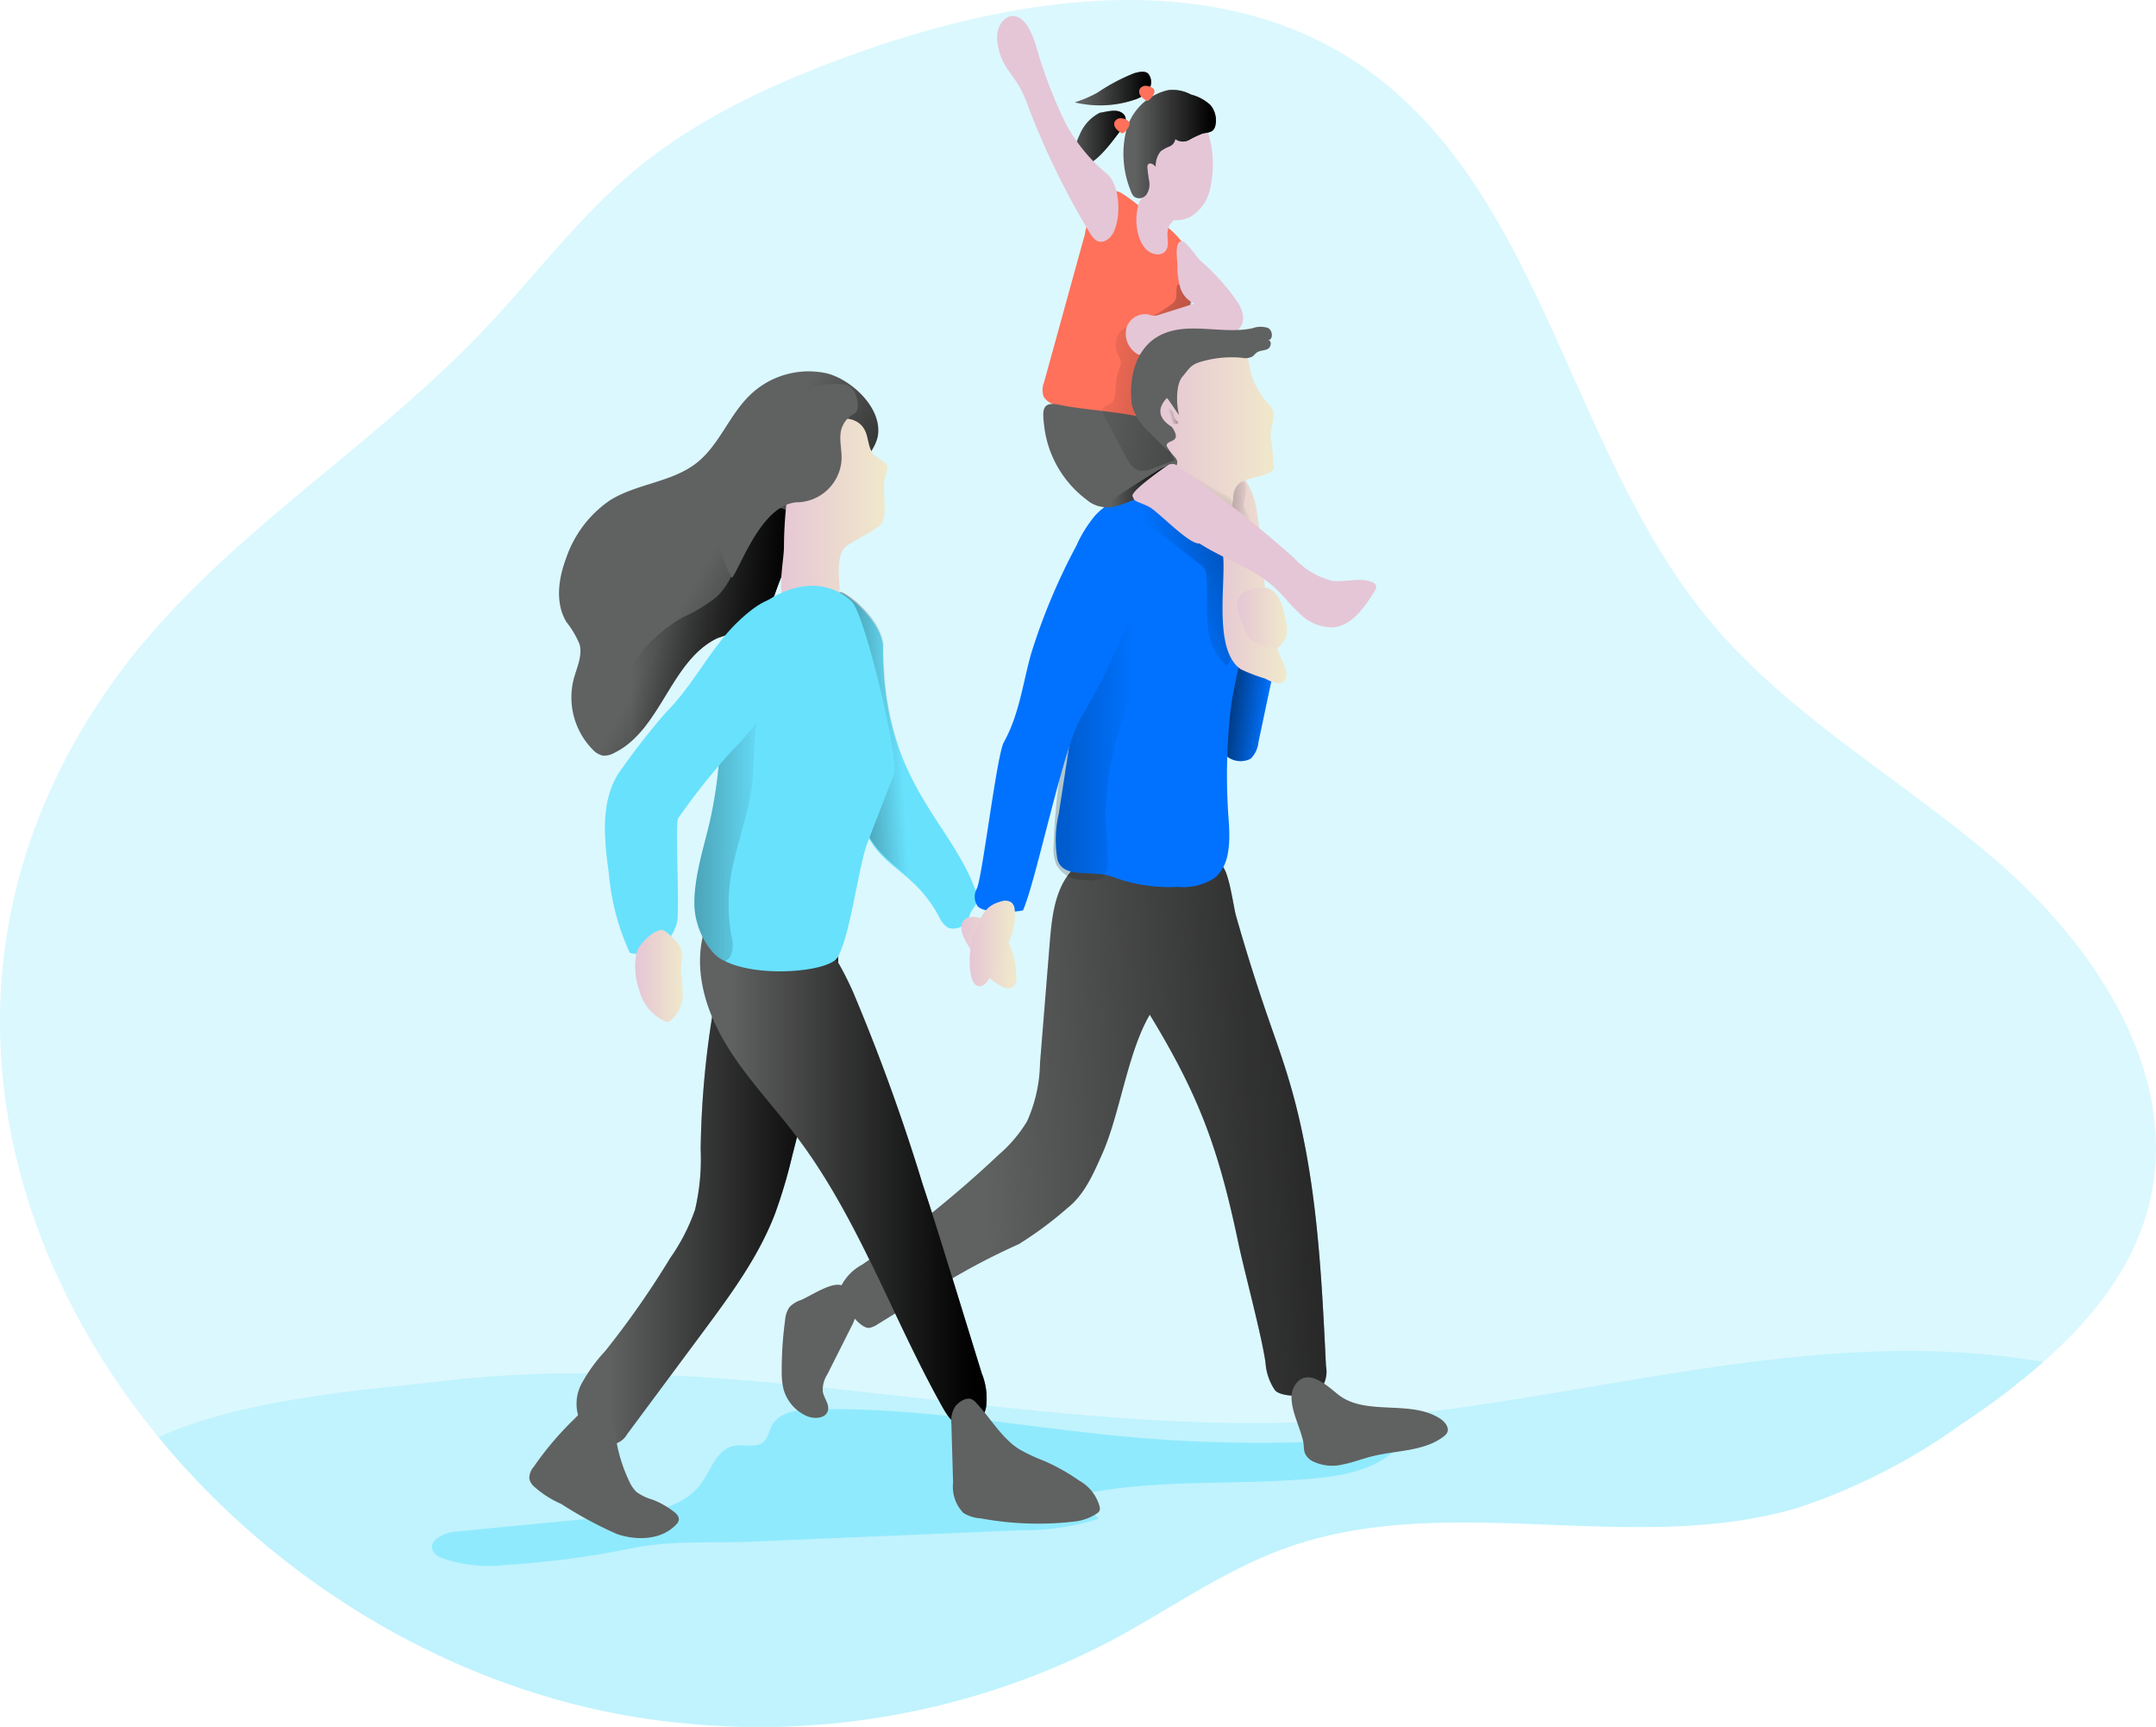 <svg xmlns="http://www.w3.org/2000/svg" xmlns:xlink="http://www.w3.org/1999/xlink" width="184.85" height="148.008" viewBox="0 0 184.85 148.008"><defs><style>.a,.b,.c{fill:#68e1fd;}.a{opacity:0.24;}.b{opacity:0.55;}.d{fill:url(#a);}.e{fill:#606161;}.f{fill:url(#b);}.g{fill:url(#c);}.h{fill:url(#d);}.i{fill:#0072ff;}.j{fill:url(#e);}.k{fill:url(#f);}.l{fill:url(#g);}.m{fill:url(#h);}.n{fill:url(#i);}.o{fill:url(#j);}.p{fill:url(#k);}.q{fill:#ff715b;}.r{fill:url(#l);}.s{fill:url(#m);}.t{fill:url(#n);}.u{fill:url(#o);}.v{fill:url(#p);}.w{fill:url(#q);}.x{fill:url(#r);}.y{fill:url(#s);}.z{fill:url(#t);}.aa{fill:url(#u);}.ab{fill:none;}.ac{fill:url(#v);}.ad{fill:url(#w);}.ae{fill:url(#x);}.af{fill:url(#y);}.ag{fill:url(#z);}.ah{fill:url(#aa);}.ai{fill:url(#ab);}.aj{fill:url(#ac);}.ak{opacity:0.79;fill:url(#ad);}.al{fill:url(#ae);}</style><linearGradient id="a" x1="0.604" y1="0.475" x2="-0.585" y2="0.64" gradientUnits="objectBoundingBox"><stop offset="0.12" stop-color="#010101" stop-opacity="0"/><stop offset="0.95" stop-color="#010101"/></linearGradient><linearGradient id="b" x1="0.134" y1="0.539" x2="1.485" y2="0.456" xlink:href="#a"/><linearGradient id="c" x1="0.001" y1="0.5" x2="1" y2="0.5" xlink:href="#a"/><linearGradient id="d" x1="0.001" y1="0.5" x2="1" y2="0.5" xlink:href="#a"/><linearGradient id="e" x1="1.004" y1="0.581" x2="0.184" y2="0.443" xlink:href="#a"/><linearGradient id="f" x1="0.253" y1="0.637" x2="2.245" y2="-0.317" xlink:href="#a"/><linearGradient id="g" x1="1.408" y1="0.515" x2="-3.233" y2="0.431" xlink:href="#a"/><linearGradient id="h" y1="0.5" x2="1.002" y2="0.5" gradientUnits="objectBoundingBox"><stop offset="0" stop-color="#e5c6d6"/><stop offset="0.42" stop-color="#ead4d0"/><stop offset="1" stop-color="#f0e9cb"/></linearGradient><linearGradient id="i" x1="1.726" y1="0.526" x2="-4.191" y2="0.373" xlink:href="#a"/><linearGradient id="j" x1="0.001" y1="0.5" x2="1" y2="0.5" xlink:href="#h"/><linearGradient id="k" x1="0.688" y1="0.17" x2="-0.447" y2="2.027" xlink:href="#a"/><linearGradient id="l" x1="10.089" y1="2.222" x2="11.104" y2="2.222" xlink:href="#h"/><linearGradient id="m" x1="11.137" y1="3.925" x2="12.316" y2="2.177" xlink:href="#a"/><linearGradient id="n" x1="0.398" y1="0.436" x2="1.011" y2="0.847" xlink:href="#a"/><linearGradient id="o" x1="0" y1="0.5" x2="1" y2="0.5" xlink:href="#a"/><linearGradient id="p" x1="-0.001" y1="0.5" x2="1.001" y2="0.5" xlink:href="#h"/><linearGradient id="q" x1="1.423" y1="0.508" x2="-2.663" y2="0.466" xlink:href="#a"/><linearGradient id="r" x1="5.137" y1="1.526" x2="6.16" y2="1.526" xlink:href="#h"/><linearGradient id="s" x1="0.001" y1="0.502" x2="1" y2="0.502" xlink:href="#a"/><linearGradient id="t" x1="0" y1="0.501" x2="1" y2="0.501" xlink:href="#a"/><linearGradient id="u" x1="0" y1="0.499" x2="1" y2="0.499" xlink:href="#a"/><linearGradient id="v" x1="6.794" y1="1.67" x2="7.418" y2="1.67" xlink:href="#h"/><linearGradient id="w" x1="-0.736" y1="0.183" x2="4.119" y2="1.305" xlink:href="#a"/><linearGradient id="x" x1="3.993" y1="1.772" x2="5.006" y2="1.772" xlink:href="#h"/><linearGradient id="y" x1="1.414" y1="1.206" x2="2.359" y2="1.206" xlink:href="#h"/><linearGradient id="z" x1="0" y1="0.498" x2="0.998" y2="0.498" xlink:href="#h"/><linearGradient id="aa" x1="-0.001" y1="0.5" x2="1" y2="0.5" xlink:href="#h"/><linearGradient id="ab" x1="0" y1="0.5" x2="1" y2="0.5" xlink:href="#h"/><linearGradient id="ac" x1="-0.001" y1="0.5" x2="0.998" y2="0.5" xlink:href="#h"/><linearGradient id="ad" x1="0.218" y1="0.593" x2="1.458" y2="0.204" xlink:href="#a"/><linearGradient id="ae" x1="0" y1="0.5" x2="1" y2="0.5" xlink:href="#a"/></defs><g transform="translate(0 0.023)"><path class="a" d="M184.306,140.747c-1.294,5.494-4.843,9.993-9.135,13.75a63.073,63.073,0,0,1-6.955,5.286,52.148,52.148,0,0,1-14.061,7.2c-14.112,4.2-29.891-1.5-43.755,3.4-5.372,1.891-10.058,5.267-15.066,7.957a65.1,65.1,0,0,1-37.248,7.066c-17.383-1.758-33.637-11.225-44.5-24.46C-1.234,142.929-6.044,117.921,9.9,95.892c8.494-11.714,21.5-19.276,31.477-29.759,4.321-4.521,8.06-9.591,12.84-13.615C59.823,47.8,66.64,44.737,73.544,42.274c13.834-4.913,30.14-7.292,42.475.654,16.089,10.388,18.272,33.159,30.469,47.925,7.006,8.473,16.97,13.885,25.216,21.159S186.842,130.046,184.306,140.747Z" transform="translate(0.01 -37.78)"/><path class="a" d="M211.908,467.436a63.071,63.071,0,0,1-6.955,5.286,52.148,52.148,0,0,1-14.061,7.2c-14.112,4.2-29.891-1.5-43.755,3.4-5.372,1.891-10.058,5.267-15.066,7.957a65.1,65.1,0,0,1-37.248,7.066c-17.383-1.758-33.637-11.225-44.5-24.46,7.379-3.436,19.247-4.2,23.965-4.77,25.567-3.114,51.318,4.945,77.03,3.344C171.616,471.2,191.916,463.925,211.908,467.436Z" transform="translate(-36.726 -350.713)"/><path class="b" d="M143.342,498.312a11.959,11.959,0,0,1-5.386-.61,1.383,1.383,0,0,1-.751-.589c-.443-.894.908-1.567,1.891-1.661l14.137-1.367c2.555-.248,5.426-.664,6.944-2.739.867-1.183,1.35-2.928,2.79-3.241.886-.189,1.974.251,2.623-.381.359-.346.421-.889.648-1.332.6-1.156,2.131-1.377,3.433-1.415,9.2-.27,18.307,1.569,27.468,2.38a124.1,124.1,0,0,0,23.512-.162c-1.386,2.569-4.654,3.373-7.563,3.662-6.682.667-13.5.022-20.073,1.35a4.524,4.524,0,0,0,1.269,2.128,20.374,20.374,0,0,1-6.593.991l-23.15.98c-3.349.135-6.877-.111-10.137.54a79.458,79.458,0,0,1-11.063,1.464Z" transform="translate(-100.082 -364.19)"/><path class="c" d="M269.771,230.427c-.1,11.946,6.107,15.244,8.06,21.413.24.759-.432,1.013-.651,1.777a1.417,1.417,0,0,1-1.823,1.021,2.1,2.1,0,0,1-.783-.948c-2.488-4.575-5.5-3.935-6.939-8.94a53.475,53.475,0,0,1-.875-8.073,10.3,10.3,0,0,1,.994-3.241c.192-.424-2.2-7.163-1.842-7.465s3.617,2.123,3.86,4.454" transform="translate(-194.062 -175.14)"/><path class="d" d="M269.951,230.067c-.1,11.946,6.107,15.244,8.06,21.413.24.759-.432,1.013-.651,1.777a1.417,1.417,0,0,1-1.823,1.021,2.112,2.112,0,0,1-.783-.945c-2.488-4.578-5.5-3.938-6.939-8.94a53.163,53.163,0,0,1-.875-8.076,10.3,10.3,0,0,1,.994-3.241c.192-.424-2.2-7.163-1.842-7.465s3.617,2.123,3.86,4.454" transform="translate(-194.194 -174.877)"/><path class="e" d="M303.227,321.258c.654,1.9,1.35,3.8,1.915,5.726,2.336,7.87,2.741,16.168,3.136,24.368a2.5,2.5,0,0,1-.594,2.161c-.664.524-3.241.578-3.781-.081a4.778,4.778,0,0,1-.81-2.38c-.34-2.363-1.815-7.814-2.307-10.147-1.7-8.076-3.317-12.605-7.614-19.652-1.891,3.2-2.558,8.505-4.065,11.9-.756,1.7-1.521,3.5-2.971,4.648a31.9,31.9,0,0,1-4.178,3.106c-4.889,2.209-7.536,4.078-12.114,6.877a1.958,1.958,0,0,1-.7.308c-.916.146-2.79-2.55-2.506-3.433a4.253,4.253,0,0,1,1.872-1.982,96.545,96.545,0,0,0,11.741-9.453,11.731,11.731,0,0,0,2.4-2.836,12.627,12.627,0,0,0,1.11-4.989q.419-5.172.837-10.342c.181-2.223.44-4.629,1.964-6.258a6.286,6.286,0,0,1,4.689-1.8,12.236,12.236,0,0,1,4.953,1.332,3.123,3.123,0,0,0,1.869.408c.483-.062.756-.573,1.251-.27.635.4,1.018,3.536,1.242,4.308Q301.782,317.055,303.227,321.258Z" transform="translate(-194.593 -234.3)"/><path class="f" d="M303.227,321.258c.654,1.9,1.35,3.8,1.915,5.726,2.336,7.87,2.741,16.168,3.136,24.368a2.5,2.5,0,0,1-.594,2.161c-.664.524-3.241.578-3.781-.081a4.778,4.778,0,0,1-.81-2.38c-.34-2.363-1.815-7.814-2.307-10.147-1.7-8.076-3.317-12.605-7.614-19.652-1.891,3.2-2.558,8.505-4.065,11.9-.756,1.7-1.521,3.5-2.971,4.648a31.9,31.9,0,0,1-4.178,3.106c-4.889,2.209-7.536,4.078-12.114,6.877a1.958,1.958,0,0,1-.7.308c-.916.146-2.79-2.55-2.506-3.433a4.253,4.253,0,0,1,1.872-1.982,96.545,96.545,0,0,0,11.741-9.453,11.731,11.731,0,0,0,2.4-2.836,12.627,12.627,0,0,0,1.11-4.989q.419-5.172.837-10.342c.181-2.223.44-4.629,1.964-6.258a6.286,6.286,0,0,1,4.689-1.8,12.236,12.236,0,0,1,4.953,1.332,3.123,3.123,0,0,0,1.869.408c.483-.062.756-.573,1.251-.27.635.4,1.018,3.536,1.242,4.308Q301.782,317.055,303.227,321.258Z" transform="translate(-194.593 -234.3)"/><path class="e" d="M201.5,345.678a44.141,44.141,0,0,1-1.467,4.918c-1.423,3.708-3.819,6.949-6.185,10.139l-6.482,8.735a1.737,1.737,0,0,1-1.08.837,1.621,1.621,0,0,1-.894-.221,4.413,4.413,0,0,1-2-1.621,3.657,3.657,0,0,1,.059-3.309,13.636,13.636,0,0,1,2.009-2.782,75.737,75.737,0,0,0,5.6-8.006,16.706,16.706,0,0,0,2.123-4.13,18.824,18.824,0,0,0,.483-5.156,78.54,78.54,0,0,1,1.542-14.474c.586-2.922,1.81-6.579,5.329-6.8a4.389,4.389,0,0,1,4.632,3.087c.764,2.531-.27,5.418-.9,7.857Q202.893,340.219,201.5,345.678Z" transform="translate(-133.593 -246.568)"/><path class="g" d="M201.5,345.678a44.141,44.141,0,0,1-1.467,4.918c-1.423,3.708-3.819,6.949-6.185,10.139l-6.482,8.735a1.737,1.737,0,0,1-1.08.837,1.621,1.621,0,0,1-.894-.221,4.413,4.413,0,0,1-2-1.621,3.657,3.657,0,0,1,.059-3.309,13.636,13.636,0,0,1,2.009-2.782,75.737,75.737,0,0,0,5.6-8.006,16.706,16.706,0,0,0,2.123-4.13,18.824,18.824,0,0,0,.483-5.156,78.54,78.54,0,0,1,1.542-14.474c.586-2.922,1.81-6.579,5.329-6.8a4.389,4.389,0,0,1,4.632,3.087c.764,2.531-.27,5.418-.9,7.857Q202.893,340.219,201.5,345.678Z" transform="translate(-133.593 -246.568)"/><path class="e" d="M241.3,350.614c.81,2.431,1.561,4.862,2.315,7.292l2.75,8.913a5.665,5.665,0,0,1,.365,2.9,1.952,1.952,0,0,1-2.12,1.6c-.74-.173-1.2-.891-1.577-1.553-4.321-7.671-7.217-16.206-12.527-23.228-1.958-2.59-4.227-4.953-5.942-7.719s-2.822-6.082-2.161-9.259a2.839,2.839,0,0,1,1.167-1.977,3.368,3.368,0,0,1,1.68-.289c5.942.022,7.754,1.742,10.037,6.733A169.7,169.7,0,0,1,241.3,350.614Z" transform="translate(-162.191 -249.12)"/><path class="h" d="M241.3,350.614c.81,2.431,1.561,4.862,2.315,7.292l2.75,8.913a5.665,5.665,0,0,1,.365,2.9,1.952,1.952,0,0,1-2.12,1.6c-.74-.173-1.2-.891-1.577-1.553-4.321-7.671-7.217-16.206-12.527-23.228-1.958-2.59-4.227-4.953-5.942-7.719s-2.822-6.082-2.161-9.259a2.839,2.839,0,0,1,1.167-1.977,3.368,3.368,0,0,1,1.68-.289c5.942.022,7.754,1.742,10.037,6.733A169.7,169.7,0,0,1,241.3,350.614Z" transform="translate(-162.191 -249.12)"/><path class="e" d="M301.986,483.816l.146,5.01a3.208,3.208,0,0,0,.886,2.59,3.171,3.171,0,0,0,1.486.462,27,27,0,0,0,8.054.27,4.322,4.322,0,0,0,1.931-.708.6.6,0,0,0,.194-.216.575.575,0,0,0,.024-.311,3.627,3.627,0,0,0-1.747-2.261,17.383,17.383,0,0,0-3.071-1.72,14.915,14.915,0,0,1-2.091-.983c-1.526-.97-2.431-2.642-3.673-3.962a1.256,1.256,0,0,0-.411-.324c-.478-.194-1.113.254-1.4.621A2.377,2.377,0,0,0,301.986,483.816Z" transform="translate(-220.416 -361.756)"/><path class="e" d="M168.362,488.644a1.462,1.462,0,0,0-.367,1.007,1.229,1.229,0,0,0,.348.616,8.539,8.539,0,0,0,2.382,1.542,34.217,34.217,0,0,0,4.77,2.577c1.71.591,3.827.521,5.075-.791a.794.794,0,0,0,.24-.408c.043-.292-.2-.54-.44-.724a7.242,7.242,0,0,0-1.834-1.026,4.307,4.307,0,0,1-1.35-.648,2.917,2.917,0,0,1-.635-.94,13.193,13.193,0,0,1-1.113-3.562,6.022,6.022,0,0,0-.586-2.223c-1.08-1.764-2.161-.348-3.076.54a27.239,27.239,0,0,0-3.414,4.041Z" transform="translate(-122.612 -362.927)"/><path class="i" d="M377.41,241.749a2.235,2.235,0,0,1-.675,1.4,1.9,1.9,0,0,1-2.136-.305c-1.923-1.369-2.868-3.7-3.662-5.926a14.568,14.568,0,0,1-1.172-5.777,1,1,0,0,1,.2-.635,1.013,1.013,0,0,1,.524-.251,8.119,8.119,0,0,1,7.7,2.3c1.134,1.2.718,2.08.4,3.622Z" transform="translate(-269.519 -178.132)"/><path class="j" d="M377.41,241.749a2.235,2.235,0,0,1-.675,1.4,1.9,1.9,0,0,1-2.136-.305c-1.923-1.369-2.868-3.7-3.662-5.926a14.568,14.568,0,0,1-1.172-5.777,1,1,0,0,1,.2-.635,1.013,1.013,0,0,1,.524-.251,8.119,8.119,0,0,1,7.7,2.3c1.134,1.2.718,2.08.4,3.622Z" transform="translate(-269.519 -178.132)"/><path class="i" d="M338.314,197.386c-.67,6.258-2,14.939-2.971,21.159a9.98,9.98,0,0,0-.119,3.865c.443,1.82,3.106.862,4.837,1.58a14.1,14.1,0,0,0,5.526.824,4.929,4.929,0,0,0,3.071-.735c1.35-1.034,1.367-3.009,1.278-4.7a50.21,50.21,0,0,1,.186-10.093c.646-4.267,2.344-8.559,1.41-12.773a5.672,5.672,0,0,0-.894-2.161,7.612,7.612,0,0,0-1.118-1.148l-2.136-1.91a5.3,5.3,0,0,0-2.118-1.35c-1.367-.34-3.781.675-4.913,1.537C338.765,192.719,338.508,195.558,338.314,197.386Z" transform="translate(-244.57 -148.816)"/><path class="k" d="M354.431,196.559a5.516,5.516,0,0,1,1.175.756l4.073,3.141a1.564,1.564,0,0,1,.424.419,1.518,1.518,0,0,1,.173.664c.119,1.35-.022,2.7.108,4.051A5.217,5.217,0,0,0,362,209.2a3.016,3.016,0,0,0,.635-2.471q-.17-3.622-.421-7.241a1.272,1.272,0,0,0-.881-1.35l-6.985-3.511a.87.87,0,0,0-1.1.022c-.57.354-1.953.81-1.115,1.377A7.222,7.222,0,0,0,354.431,196.559Z" transform="translate(-256.836 -152.143)"/><path class="l" d="M340.788,231.538a21.219,21.219,0,0,0,1.607-4.632,7.671,7.671,0,0,0-2.036-6.326,58.61,58.61,0,0,0-4.24,11.365,52.38,52.38,0,0,0-1.7,11.679,3.63,3.63,0,0,0,.246,1.729,2.547,2.547,0,0,0,2.08,1.261c1.826.173,2.269-.049,2.3-1.594s-.238-3.033-.167-4.567a27.548,27.548,0,0,1,1.912-8.916Z" transform="translate(-244.079 -171.224)"/><path class="m" d="M389.294,204.057a14.273,14.273,0,0,0,2.058.789c.513.243,1.132.627,1.583.27s.224-1.08-.024-1.621c-1.85-3.976-1.5-8.578-2.25-12.9a6.146,6.146,0,0,0-1.164-3c-1.834-2.147-1.891,2.058-1.907,2.993,0,1.3.084,2.577.189,3.87C387.971,196.9,386.953,202.482,389.294,204.057Z" transform="translate(-282.902 -146.712)"/><path class="n" d="M391.654,191.926a1.569,1.569,0,0,0,0,1.037,2.071,2.071,0,0,0,.213.292,1.709,1.709,0,0,1,.327.748c-.043.076-.157.049-.232,0a5.623,5.623,0,0,1-1.6-1.237,1.7,1.7,0,0,0,.27-.843,2.81,2.81,0,0,1,.073-.9c.116-.27.559-.7.87-.494S391.705,191.646,391.654,191.926Z" transform="translate(-284.924 -149.247)"/><path class="o" d="M376.268,152.738a3.645,3.645,0,0,1,.521.686c.3.583-.321,1.85-.146,2.5.105.4.205,2.015.249,2.431.073.681-2.307.891-2.8,1.24-.97.686-.54,1.531-.943,2.785a2.645,2.645,0,0,1-.54,1.132,1.334,1.334,0,0,1-1.307.194,5.708,5.708,0,0,1-3.587-3.2,11.038,11.038,0,0,1-.864-3.97,13.087,13.087,0,0,1,.1-4.276,6.236,6.236,0,0,1,3.376-3.611c.986-.481,3.3-1.013,4.162.065.313.392.34,1.377.527,1.877A7.036,7.036,0,0,0,376.268,152.738Z" transform="translate(-267.672 -118.313)"/><path class="p" d="M377.811,187.53a.986.986,0,0,1,.357.219,1,1,0,0,1,.068.921.4.4,0,0,1-.124.232.365.365,0,0,1-.319,0,5.212,5.212,0,0,1-1.6-.908c-.562-.427-1.107-.878-1.621-1.35a3.987,3.987,0,0,1-.748-.848c-.146-.246-.465-1.1.105-.935.362.1.886.81,1.2,1.056A12.949,12.949,0,0,0,377.811,187.53Z" transform="translate(-272.691 -145.137)"/><path class="q" d="M339.547,99.987a13.032,13.032,0,0,0-1.693-1.307,1.48,1.48,0,0,0-.64-.27,1.224,1.224,0,0,0-.77.257,5.725,5.725,0,0,0-1.891,3.454q-1.75,6.342-3.5,12.694a1.688,1.688,0,0,0-.022,1.226,1.582,1.582,0,0,0,.689.583,13.364,13.364,0,0,0,7.4,1.561,2.336,2.336,0,0,0,1.251-.367c.432-.327.286-1.115.44-1.637.7-2.363,1.729-4.492,2.431-6.855.54-1.847,1.08-3.9.27-5.648a7.809,7.809,0,0,0-3.171-3.02l.1,1" transform="translate(-241.542 -82.051)"/><path class="r" d="M363.393,102.58c0,.27.043.524.038.789a1.007,1.007,0,0,1-.27.721.864.864,0,0,1-.6.211,1.48,1.48,0,0,1-1.059-.508,2.741,2.741,0,0,1-.565-1.056,4.767,4.767,0,0,1-.092-2.431,1.715,1.715,0,0,1,.616-1.08,1.409,1.409,0,0,1,1.729.33,2.777,2.777,0,0,1,.77,1.658c-.027.219-.27.375-.378.567A1.715,1.715,0,0,0,363.393,102.58Z" transform="translate(-263.3 -82.518)"/><path class="s" d="M363.7,103a1.351,1.351,0,0,0,.421.346.592.592,0,0,0,.527,0c.194-.105.284-.332.405-.516.224-.343.613-.627.613-1.037a.81.81,0,0,0-.3-.586,2.08,2.08,0,0,0-.594-.324,9.667,9.667,0,0,0-1.35-.421c-.864-.2-.81.2-.583.9A4.529,4.529,0,0,0,363.7,103Z" transform="translate(-264.735 -83.511)"/><path class="e" d="M200.435,155.723a7.229,7.229,0,0,0-6.9,2.142c-1.6,1.7-2.447,4.065-4.276,5.513-2.134,1.688-5.151,1.78-7.457,3.225a9.832,9.832,0,0,0-3.741,4.932c-.667,1.764-.967,3.841,0,5.467a8.32,8.32,0,0,1,1.143,1.931c.27,1-.248,2.009-.508,3.009a6.382,6.382,0,0,0,1.621,6.007,1.7,1.7,0,0,0,.835.521,1.664,1.664,0,0,0,1.013-.216c4.038-1.955,4.821-7.924,8.875-9.848a20.837,20.837,0,0,0,3.093-1.313,5.721,5.721,0,0,0,1.793-2.4,41.17,41.17,0,0,1,2.036-4.829,14.424,14.424,0,0,1,1.675-2.1c1.032-1.132,2.1-2.239,3.066-3.43.729-.9,1.955-2.19,2.091-3.4C205.059,158.581,202.479,156.263,200.435,155.723Z" transform="translate(-129.514 -123.737)"/><path class="t" d="M204.8,160.9c-.135,1.21-1.367,2.5-2.09,3.4-.972,1.191-2.039,2.3-3.074,3.425a15.424,15.424,0,0,0-1.621,2.028.4.4,0,0,0-.051.073,41.6,41.6,0,0,0-2.036,4.832,5.715,5.715,0,0,1-1.791,2.4,19.014,19.014,0,0,1-3.1,1.313c-4.051,1.926-4.84,7.895-8.875,9.85a2.563,2.563,0,0,1-.3.135,1.415,1.415,0,0,1-.713.084,1.693,1.693,0,0,1-.837-.54,6.38,6.38,0,0,1-1.621-6,6.06,6.06,0,0,0,.508-3.009,8.59,8.59,0,0,0-1.148-1.937c-.953-1.621-.651-3.692,0-5.464a9.843,9.843,0,0,1,3.743-4.935c2.3-1.437,5.321-1.531,7.452-3.217,1.831-1.45,2.679-3.819,4.284-5.515a7.208,7.208,0,0,1,6.9-2.142C202.48,156.233,205.054,158.551,204.8,160.9Z" transform="translate(-129.515 -123.71)"/><path class="u" d="M209.338,201.53a.4.4,0,0,0-.051.073,41.6,41.6,0,0,0-2.036,4.832,5.715,5.715,0,0,1-1.791,2.4,19.015,19.015,0,0,1-3.1,1.313c-4.051,1.926-4.84,7.895-8.875,9.85a2.565,2.565,0,0,1-.3.135,4.175,4.175,0,0,1-.194-1.955,12.759,12.759,0,0,1,6.363-9.788,14.242,14.242,0,0,0,2.876-1.729c1.294-1.18,1.788-2.971,2.515-4.562.91-2.039,3.176-4.862,4.321-1.594A7.58,7.58,0,0,1,209.338,201.53Z" transform="translate(-140.835 -155.482)"/><path class="v" d="M255.25,171.87c.2.618.219,1.35.678,1.8.392.386,1.08.578,1.132,1.124a1.648,1.648,0,0,1-.173.678c-.359,1.01.213,3.036-.27,3.987-.37.71-2.914,1.661-3.352,2.331-.856,1.315.1,4.359-.508,4.37-.81.016-3.727.794-4.37.292-.864-.675-.205-3.754-.2-4.862a35.181,35.181,0,0,1,.51-5.831,8.133,8.133,0,0,1,1.461-3.862C251.212,170.6,254.537,169.66,255.25,171.87Z" transform="translate(-180.972 -134.703)"/><path class="e" d="M238.61,163.489c-.213.908.135,1.858.014,2.782a3.9,3.9,0,0,1-3.619,3.4c-3.138-.027-4.994,5.515-5.753,6.482-2.623-4.516,0-8,.54-9.856.419-1.526,3.417-4.767,4.737-5.631a6.373,6.373,0,0,1,4.454-1.08c1.043.2,1.318,2.18.783,2.469A2.253,2.253,0,0,0,238.61,163.489Z" transform="translate(-166.493 -126.646)"/><path class="c" d="M237.555,239.758c-.756,1.937-1.51,3.86-2.255,5.793-.848,2.161-1.469,7.916-2.6,9.945-.694,1.242-6.736,1.8-9.653.34a3.144,3.144,0,0,1-1.107-.826,6.55,6.55,0,0,1-1.531-4.273c.041-2.431.859-4.781,1.386-7.149a37.447,37.447,0,0,0,.84-8.662v-.589a13.527,13.527,0,0,1,.691-5.548c1.6-3.681,6.944-7.066,10.534-3.827C235.051,226.029,237.979,238.672,237.555,239.758Z" transform="translate(-160.876 -173.473)"/><path class="w" d="M225.738,259.761c-.311,1.688-.176,3.414-.373,5.113-.34,3-1.621,5.834-1.945,8.835a15.179,15.179,0,0,0,.176,4.284,2.49,2.49,0,0,1-.092,1.729,1.24,1.24,0,0,1-.456.4,3.144,3.144,0,0,1-1.107-.826,6.55,6.55,0,0,1-1.531-4.273c.041-2.431.859-4.781,1.386-7.149a37.449,37.449,0,0,0,.84-8.662v-.589a6.337,6.337,0,0,1,.54-.643,2.811,2.811,0,0,1,1.748-1.034C227.021,256.761,225.924,258.759,225.738,259.761Z" transform="translate(-160.876 -197.76)"/><path class="x" d="M365.616,82.728a3.6,3.6,0,0,0,1.621-2.039,9.173,9.173,0,0,0-.095-5.275,2.585,2.585,0,0,0-.81-1.172,2.305,2.305,0,0,0-2.293-.105,5.651,5.651,0,0,0-1.826,1.542,4.567,4.567,0,0,0-.87,1.334,4.121,4.121,0,0,0-.211,1.464,4.767,4.767,0,0,0,1.35,3.711A2.712,2.712,0,0,0,365.616,82.728Z" transform="translate(-263.589 -64.149)"/><path class="e" d="M364.043,67.568a2.066,2.066,0,0,1,.419,1.693.88.88,0,0,1-.184.416c-.227.251-.616.24-.945.327a8.859,8.859,0,0,0-1.132.54,1.106,1.106,0,0,1-1.186-.076.81.81,0,0,1-.5.632,3.29,3.29,0,0,0-.743.405,1.892,1.892,0,0,0-.432,1.334c-.173-.205-.51-.408-.664-.189a.386.386,0,0,0-.054.246,11.247,11.247,0,0,0,.159,1.191,1.572,1.572,0,0,1-.243,1.142.764.764,0,0,1-1.059.17,1.169,1.169,0,0,1-.27-.462,8.419,8.419,0,0,1-.4-5.2,4.808,4.808,0,0,1,3.63-3.471,3.337,3.337,0,0,1,1.923.386A3.864,3.864,0,0,1,364.043,67.568Z" transform="translate(-260.25 -58.57)"/><path class="y" d="M364.043,67.568a2.066,2.066,0,0,1,.419,1.693.88.88,0,0,1-.184.416c-.227.251-.616.24-.945.327a8.859,8.859,0,0,0-1.132.54,1.106,1.106,0,0,1-1.186-.076.81.81,0,0,1-.5.632,3.29,3.29,0,0,0-.743.405,1.892,1.892,0,0,0-.432,1.334c-.173-.205-.51-.408-.664-.189a.386.386,0,0,0-.054.246,11.247,11.247,0,0,0,.159,1.191,1.572,1.572,0,0,1-.243,1.142.764.764,0,0,1-1.059.17,1.169,1.169,0,0,1-.27-.462,8.419,8.419,0,0,1-.4-5.2,4.808,4.808,0,0,1,3.63-3.471,3.337,3.337,0,0,1,1.923.386A3.864,3.864,0,0,1,364.043,67.568Z" transform="translate(-260.25 -58.57)"/><path class="e" d="M339.806,73.082a3.652,3.652,0,0,0-1.731,1.891c-.381.791-.594,1.645-.962,2.431a1.639,1.639,0,0,1-.754.883,9.5,9.5,0,0,1,1.71-.438c1.442-.432,2.5-1.918,3.373-3.057.305-.4.848-1.08.424-1.564C341.351,72.663,340.414,73,339.806,73.082Z" transform="translate(-245.509 -63.438)"/><path class="e" d="M343.083,62.327a10.829,10.829,0,0,1-1.953.832,9.311,9.311,0,0,0,5.248-.27,2.239,2.239,0,0,0,1.172-.924,1.171,1.171,0,0,0-.1-1.251c-.3-.3-.851-.159-1.245-.043A16.488,16.488,0,0,0,343.083,62.327Z" transform="translate(-248.991 -54.406)"/><path class="z" d="M339.806,73.082a3.652,3.652,0,0,0-1.731,1.891c-.381.791-.594,1.645-.962,2.431a1.639,1.639,0,0,1-.754.883,9.5,9.5,0,0,1,1.71-.438c1.442-.432,2.5-1.918,3.373-3.057.305-.4.848-1.08.424-1.564C341.351,72.663,340.414,73,339.806,73.082Z" transform="translate(-245.509 -63.438)"/><path class="aa" d="M343.083,62.327a10.829,10.829,0,0,1-1.953.832,9.311,9.311,0,0,0,5.248-.27,2.239,2.239,0,0,0,1.172-.924,1.171,1.171,0,0,0-.1-1.251c-.3-.3-.851-.159-1.245-.043A16.488,16.488,0,0,0,343.083,62.327Z" transform="translate(-248.991 -54.406)"/><path class="q" d="M354.28,75.274a.573.573,0,0,0-.583.357.581.581,0,0,0,.119.508,1.71,1.71,0,0,0,.405.357.27.27,0,0,0,.154.068.254.254,0,0,0,.151-.07c.189-.149.513-.54.467-.794S354.515,75.287,354.28,75.274Z" transform="translate(-258.152 -65.162)"/><path class="q" d="M362.2,64.993a.573.573,0,0,0-.583.354.589.589,0,0,0,.119.51,1.772,1.772,0,0,0,.405.357.27.27,0,0,0,.154.068.254.254,0,0,0,.151-.07c.189-.149.513-.54.467-.81S362.436,65.007,362.2,64.993Z" transform="translate(-263.933 -57.658)"/><path class="ab" d="M374.23,103.24c1.437,1.785,3.527,3.063,4.538,5.132,1.269,2.587.513,5.734,1.377,8.481" transform="translate(-273.151 -85.577)"/><path class="ac" d="M322.3,51.943a40.332,40.332,0,0,1-2.482-6.525c-.327-1.037-.81-2.247-1.683-2.509s-1.621.664-1.661,1.7a5.17,5.17,0,0,0,1,2.944c.321.478.675.926.962,1.434a13,13,0,0,1,.756,1.742,66.863,66.863,0,0,0,5.218,10.682,2.193,2.193,0,0,0,.492.627c.575.438,1.275-.032,1.58-.675.627-1.313.573-3.995-.605-5a14.4,14.4,0,0,1-3.581-4.416Z" transform="translate(-230.992 -41.508)"/><path class="e" d="M334.9,174.184a2.565,2.565,0,0,0,1.737.624,2.952,2.952,0,0,0,1.118-.47l4.159-2.482c.392-.235.845-.61.713-1.045a1.01,1.01,0,0,0-.246-.367c-1.477-1.621-.87-2.733-2.971-3.363-1.35-.408-5.288-.689-6.663-1.007-1.685-.392-1.7.27-1.494,1.877a9.24,9.24,0,0,0,3.646,6.234Z" transform="translate(-241.715 -131.359)"/><path class="ad" d="M356.148,128.925a1.2,1.2,0,0,1-.081.438,1.126,1.126,0,0,1-.392.413,12.34,12.34,0,0,1-3.125,1.669,2.824,2.824,0,0,0-1.288.71,1.962,1.962,0,0,0-.054,2.045,1.35,1.35,0,0,1,.181.556,1.323,1.323,0,0,1-.111.438,5.418,5.418,0,0,0-.335,1.621c-.027.54-.022,1.151-.456,1.445-.14.095-.311.138-.456.221a.454.454,0,0,0-.27.4.578.578,0,0,0,.078.205l1.961,3.687c.27.524.629,1.1,1.213,1.224a2,2,0,0,0,1.1-.192l1.891-.7a7.224,7.224,0,0,0-1.161-1.715,5.709,5.709,0,0,1-.737-2.474,9.012,9.012,0,0,1,.124-3.425,4,4,0,0,1,2.058-2.631c.448-.208,1-.37,1.156-.837a1.561,1.561,0,0,0,0-.689,6.3,6.3,0,0,1,0-1.745,1.08,1.08,0,0,0-.024-.61,1,1,0,0,0-.254-.292c-.151-.135-.6-.681-.832-.64S356.159,128.7,356.148,128.925Z" transform="translate(-255.29 -103.68)"/><path class="ae" d="M366.859,119.4a3.009,3.009,0,0,1,.54,1.288,1.367,1.367,0,0,1-.483,1.256,1.82,1.82,0,0,1-.767.27c-1.215.216-2.463.124-3.695.219a5.306,5.306,0,0,0-3.39,1.286.767.767,0,0,1-.494.308.605.605,0,0,1-.335-.132,2.039,2.039,0,0,1-.829-2.161,1.664,1.664,0,0,1,1.923-1.151,2.161,2.161,0,0,0,.405.1,1.253,1.253,0,0,0,.475-.084l3.036-.959a2.161,2.161,0,0,1-1.232-1.4,6.482,6.482,0,0,1-.232-1.91c0-.37-.3-2.034.389-2.042.34,0,1.28,1.375,1.553,1.65A18.673,18.673,0,0,1,366.859,119.4Z" transform="translate(-260.829 -93.642)"/><path class="af" d="M365.034,191.812c2.109,1.369,4.637,2.112,6.482,3.816.756.694,1.375,1.531,2.139,2.217a3.907,3.907,0,0,0,2.766,1.164c1.648-.111,2.755-1.683,3.614-3.093a.618.618,0,0,0,.122-.54.54.54,0,0,0-.27-.224c-1.053-.47-2.28,0-3.425-.132a6.489,6.489,0,0,1-3.309-1.955,102.871,102.871,0,0,0-9.912-7.795c-.219-.151-.235-.27-.5-.27a1.526,1.526,0,0,0-.91.33c-.54.454-2.282,1.35-2.536,2-.351.883.629.894,1.461,1.369S364.162,191.925,365.034,191.812Z" transform="translate(-262.194 -145.254)"/><path class="e" d="M361.482,142.185c2.377-1.242,5.315-.065,7.943-.616a2,2,0,0,1,1.35-.024c.4.216.467.98,0,1.051.34,0,.27.583-.019.74s-.683.119-.959.316c-.135.1-.232.246-.37.34a1.351,1.351,0,0,1-.894.105,9.278,9.278,0,0,0-3.63.375c-.791.246-.94.624-1.48,1.253-.573.673-.519,2.431-.289,3.241-.086,0-.98-1.477-1.045-1.41-1.431,1.507.375,2.388.438,2.477,1.14,1.65-1.021.875-.292,1.942.424.621-1.288-1.118-1.65-1.5a4.755,4.755,0,0,1-1.5-2.4C358.825,145.885,359.37,143.29,361.482,142.185Z" transform="translate(-262.051 -113.453)"/><path class="ab" d="M345.092,185.986a2.814,2.814,0,0,0-3.222,1.737" transform="translate(-249.531 -145.927)"/><path class="e" d="M411.026,480.709a2.538,2.538,0,0,0,.073.573,1.415,1.415,0,0,0,.678.745,3.8,3.8,0,0,0,2.585.284c.87-.167,1.7-.5,2.56-.71,2.072-.516,4.419-.4,6.109-1.7a1,1,0,0,0,.27-.284c.243-.427-.146-.94-.554-1.213-2.552-1.707-6.431-.184-8.816-2.12-.937-.759-2.636-2.358-3.671-.756C409.348,476.93,410.915,479.247,411.026,480.709Z" transform="translate(-299.243 -356.807)"/><path class="e" d="M249.748,446.8a2.3,2.3,0,0,0-.953.6,2.215,2.215,0,0,0-.373,1.113,31.187,31.187,0,0,0-.289,4.346,6.267,6.267,0,0,0,.138,1.507,3.557,3.557,0,0,0,2.031,2.374c.648.27,1.621.2,1.791-.481.146-.54-.343-1.056-.44-1.621a2.416,2.416,0,0,1,.378-1.456l2.039-4.051a3.735,3.735,0,0,0,.419-1.118c.122-.81-.408-2.32-1.321-2.515S250.569,446.462,249.748,446.8Z" transform="translate(-181.109 -335.379)"/><path class="ag" d="M392.668,225.794a2.7,2.7,0,0,0,.205.829l.4,1.1a2.912,2.912,0,0,0,.311.678,3.067,3.067,0,0,0,2.161.991.567.567,0,0,0,.691-.27,2.323,2.323,0,0,0,.492-.829,2.069,2.069,0,0,0-.019-.891c-.216-1.183-.54-3.1-1.937-3.16C393.97,224.2,392.63,224.546,392.668,225.794Z" transform="translate(-286.608 -173.893)"/><path class="i" d="M319.736,198.239a10.823,10.823,0,0,0-1.594,2.569,52.522,52.522,0,0,0-3.906,9.334c-.7,2.536-1.026,5.221-2.317,7.511-.6,1.08-1.823,11.39-2.3,12.521a1.439,1.439,0,0,0,.073,1.569,1.453,1.453,0,0,0,.756.319,8.486,8.486,0,0,0,3.111.014c1.153-2.6,3.481-14.137,4.994-16.54a54,54,0,0,0,3.484-6.96,20.572,20.572,0,0,0,1.926-5.942,7.627,7.627,0,0,0-.843-4.592C322.2,196.456,320.857,197.018,319.736,198.239Z" transform="translate(-225.852 -154.063)"/><path class="ah" d="M306.645,332.648a5.24,5.24,0,0,0,.689,1.08,5.156,5.156,0,0,0,.926.748c.411.284.991.559,1.364.227a1.119,1.119,0,0,0,.23-.951,6,6,0,0,0-1.35-3.846,5.243,5.243,0,0,0-1.464-.972c-.724-.343-1.861-.348-1.891.7C305.122,330.506,306.245,331.895,306.645,332.648Z" transform="translate(-222.728 -250.163)"/><path class="ai" d="M308.261,326.294a6.723,6.723,0,0,0-.357,3.668c.076.413.27.9.694.953s.751-.4.953-.791l1.245-2.415a5.174,5.174,0,0,0,.845-3.492.908.908,0,0,0-.243-.467.983.983,0,0,0-.9-.105C309.02,324.028,308.779,324.981,308.261,326.294Z" transform="translate(-224.659 -246.404)"/><path class="c" d="M197.286,237.42a61.372,61.372,0,0,0-3.9,4.972c-1.8,2.477-1.461,5.853-1.034,8.886a20.23,20.23,0,0,0,1.8,6.8,3.282,3.282,0,0,0,1.837-.078,3.657,3.657,0,0,0,2.247-2.741c.151-2.506-.224-8.349.073-8.74a57.86,57.86,0,0,1,4.654-5.831c1.448-1.375,4.34-5.132,4.816-7.06.64-2.623,1.164-9.1-4.235-4.051C201.165,231.778,199.612,235.122,197.286,237.42Z" transform="translate(-140.149 -176.426)"/><path class="aj" d="M201.917,338.035a3.979,3.979,0,0,0,2.217,2.677.54.54,0,0,0,.248.046.5.5,0,0,0,.27-.14,2.841,2.841,0,0,0,.918-1.526c.254-1.14-.213-2.336-.027-3.487a3.128,3.128,0,0,0,.081-.61,1.8,1.8,0,0,0-.475-1.051,5.155,5.155,0,0,0-.929-.886.67.67,0,0,0-.394-.167c-.713.019-1.9,1.215-2.126,1.891A6.11,6.11,0,0,0,201.917,338.035Z" transform="translate(-147.113 -253.2)"/><path class="ak" d="M370.449,167.505a.81.81,0,0,0-.443-.359.138.138,0,0,0-.057-.016c-.051,0-.078.057-.095.105a.906.906,0,0,0-.065.251.929.929,0,0,0,.157.473,1.291,1.291,0,0,0,.284.392.81.81,0,0,0,.386.17c.327.057.389-.113.173-.292C370.5,167.989,370.584,167.824,370.449,167.505Z" transform="translate(-269.91 -132.21)"/><path class="e" d="M350.05,188.522a67.433,67.433,0,0,1,5.775-3.692s-3.444,2.358-3.225,2.817.119.292.119.292S350.631,188.887,350.05,188.522Z" transform="translate(-255.502 -145.13)"/><path class="al" d="M350.05,188.522a67.433,67.433,0,0,1,5.775-3.692s-3.444,2.358-3.225,2.817.119.292.119.292S350.631,188.887,350.05,188.522Z" transform="translate(-255.502 -145.13)"/></g></svg>